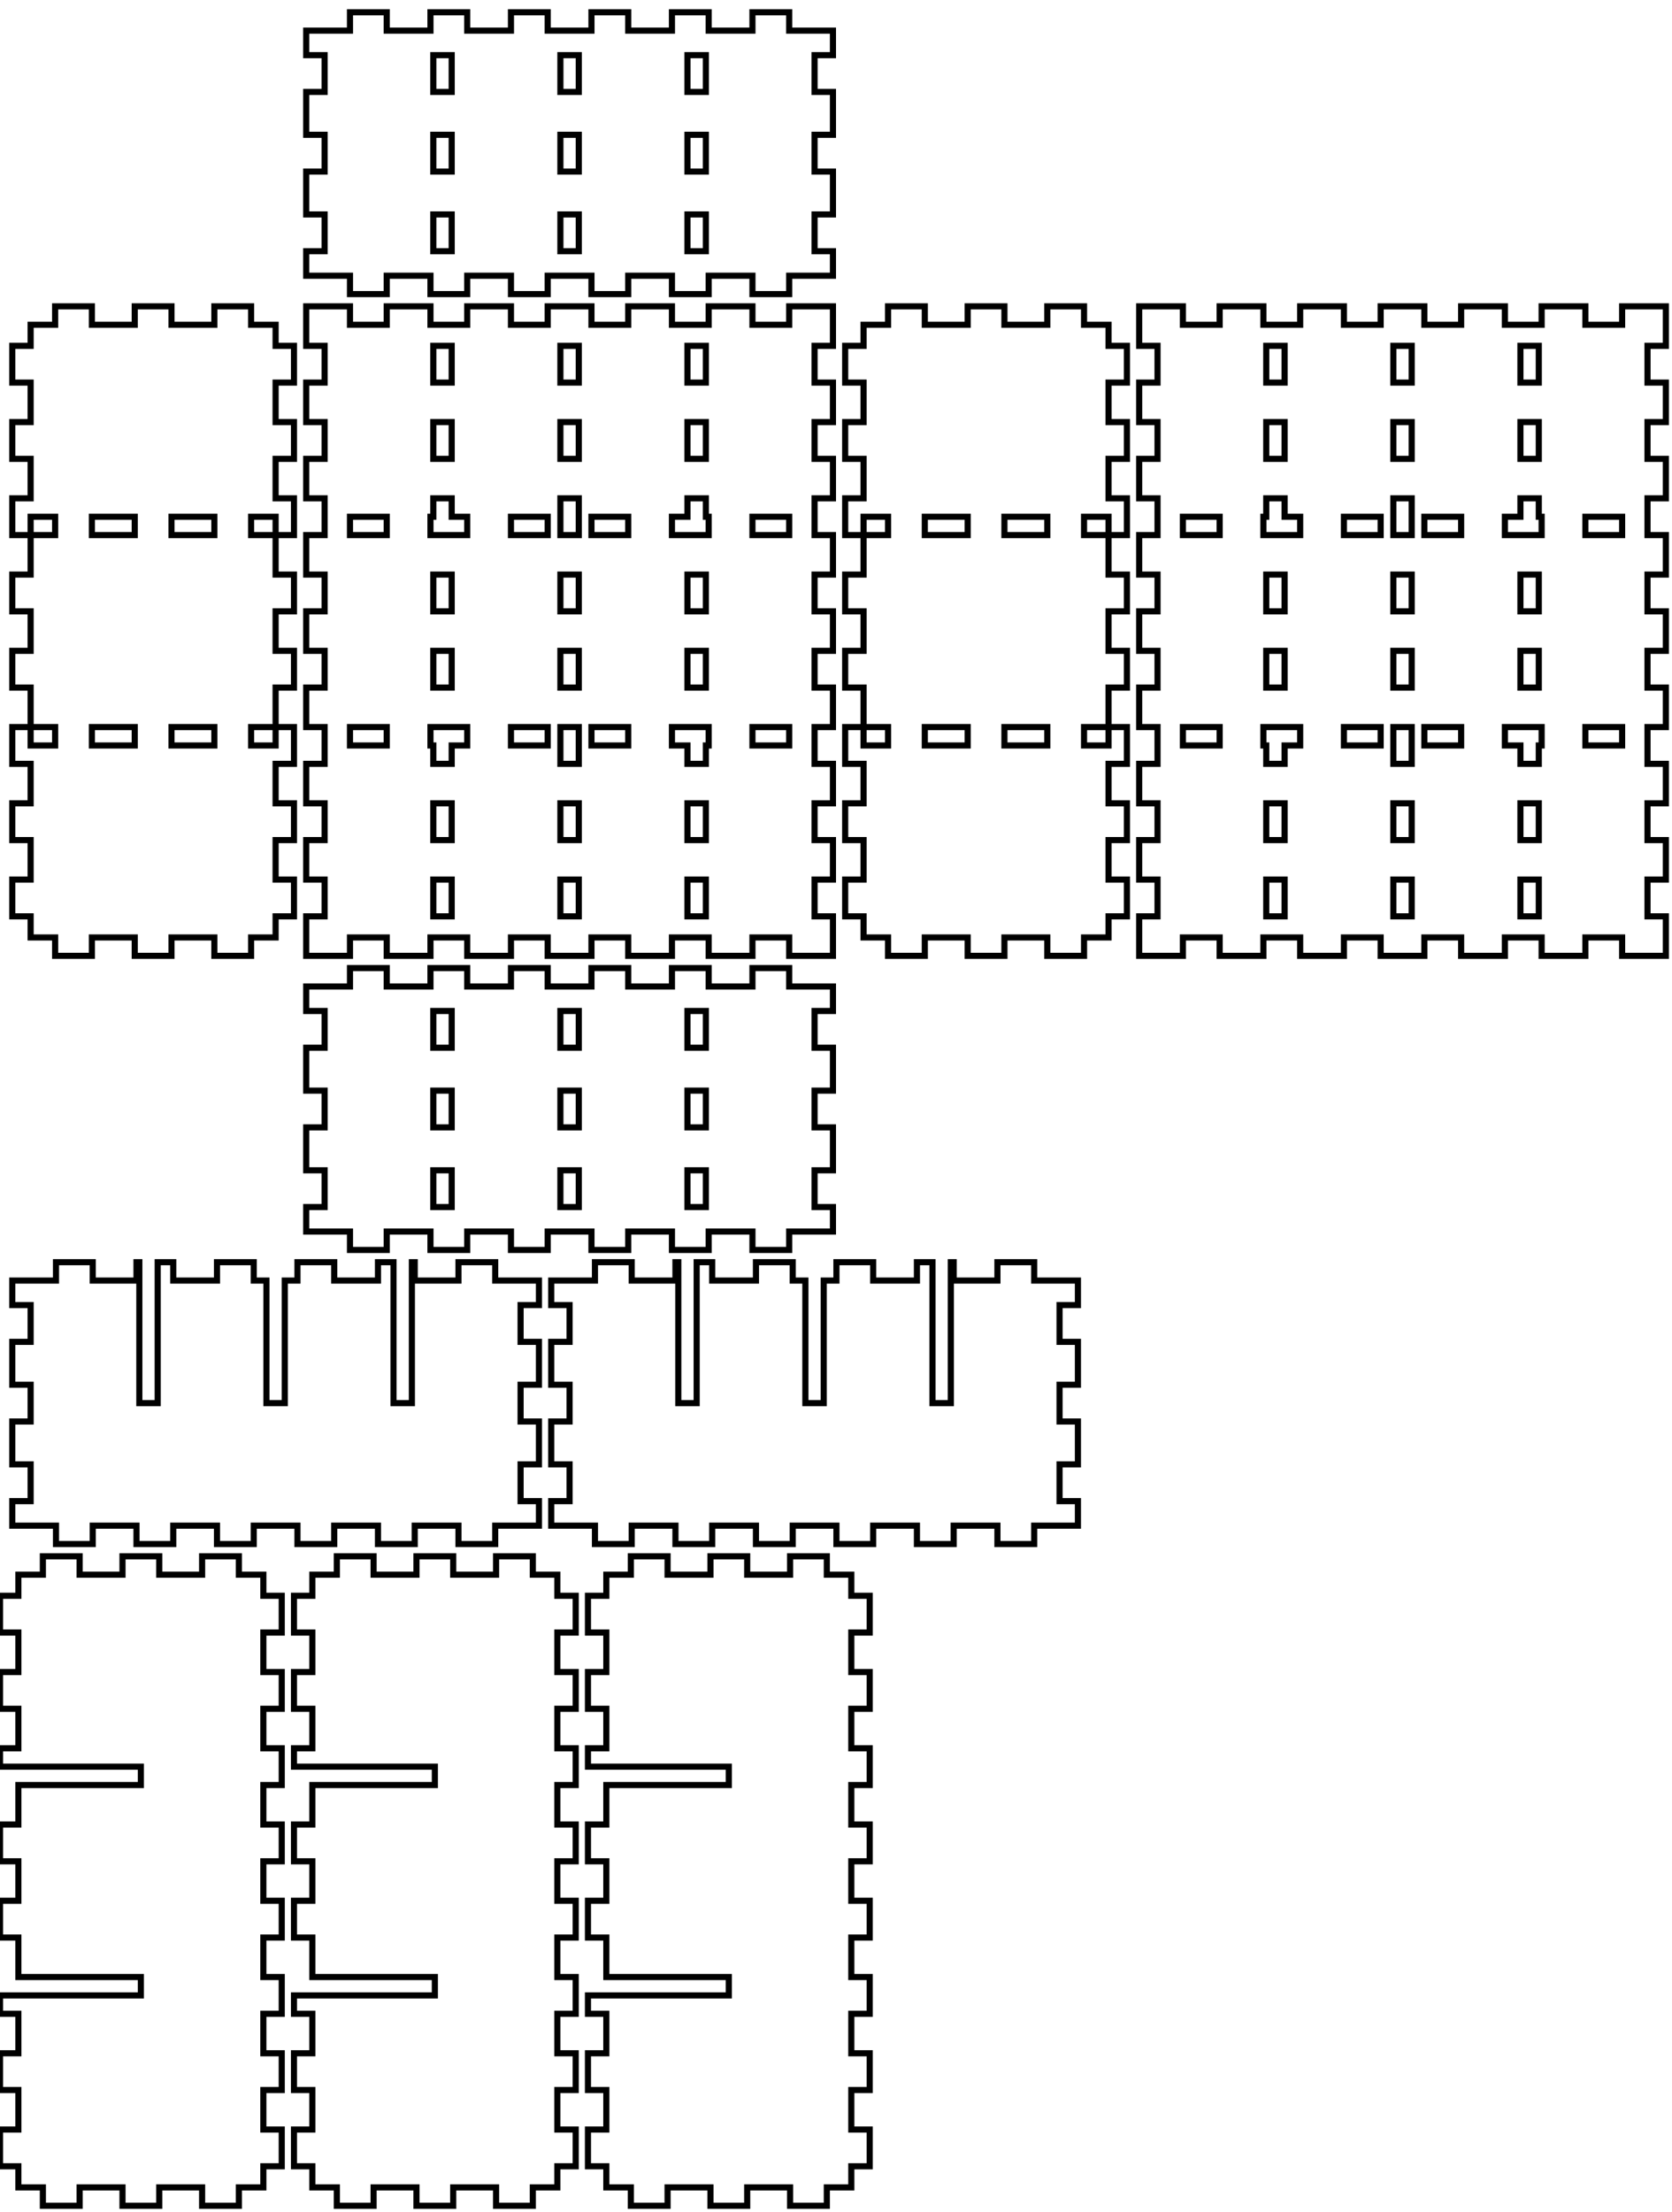 <!-- Created with Inkscape (http://www.inkscape.org/) -->
<svg xmlns:inkscape="http://www.inkscape.org/namespaces/inkscape" xmlns:sodipodi="http://sodipodi.sourceforge.net/DTD/sodipodi-0.dtd" xmlns="http://www.w3.org/2000/svg" xmlns:svg="http://www.w3.org/2000/svg" width="273mm" height="361mm" viewBox="0 0 273 361" version="1.1" id="svg5" inkscape:version="1.1.2 (0a00cf5339, 2022-02-04)" sodipodi:docname="blank.svg">
  <sodipodi:namedview id="namedview7" pagecolor="#ffffff" bordercolor="#666666" borderopacity="1.0" inkscape:pageshadow="2" inkscape:pageopacity="0.0" inkscape:pagecheckerboard="0" inkscape:document-units="mm" showgrid="false" inkscape:zoom="0.64052329" inkscape:cx="397.33138" inkscape:cy="561.25984" inkscape:window-width="2086" inkscape:window-height="1376" inkscape:window-x="0" inkscape:window-y="0" inkscape:window-maximized="1" inkscape:current-layer="layer1"/>
  <defs id="defs2"/>
  <g inkscape:label="Layer 1" inkscape:groupmode="layer" id="layer1">
    <path id="piece_001" style="fill:none;stroke:#000000;stroke-width:1" d="M 50 165 L 53 165 L 53 171 L 50 171 L 50 178 L 53 178 L 53 184 L 50 184 L 50 191 L 53 191 L 53 197 L 50 197 L 50 201 L 57.143 201 L 57.143 204 L 63.143 204 L 63.143 201 L 70.286 201 L 70.286 204 L 76.286 204 L 76.286 201 L 83.429 201 L 83.429 204 L 89.429 204 L 89.429 201 L 96.571 201 L 96.571 204 L 102.571 204 L 102.571 201 L 109.714 201 L 109.714 204 L 115.714 204 L 115.714 201 L 122.857 201 L 122.857 204 L 128.857 204 L 128.857 201 L 136 201 L 136 197 L 133 197 L 133 191 L 136 191 L 136 184 L 133 184 L 133 178 L 136 178 L 136 171 L 133 171 L 133 165 L 136 165 L 136 161 L 128.857 161 L 128.857 158 L 122.857 158 L 122.857 161 L 115.714 161 L 115.714 158 L 109.714 158 L 109.714 161 L 102.571 161 L 102.571 158 L 96.571 158 L 96.571 161 L 89.429 161 L 89.429 158 L 83.429 158 L 83.429 161 L 76.286 161 L 76.286 158 L 70.286 158 L 70.286 161 L 63.143 161 L 63.143 158 L 57.143 158 L 57.143 161 L 50 161 L 50 165 Z M 112.25 165 L 115.25 165 L 115.25 171 L 112.25 171 L 112.25 165 Z M 112.25 178 L 115.25 178 L 115.25 184 L 112.25 184 L 112.25 178 Z M 112.25 191 L 115.25 191 L 115.25 197 L 112.25 197 L 112.25 191 Z M 70.75 165 L 73.75 165 L 73.75 171 L 70.75 171 L 70.75 165 Z M 70.75 178 L 73.75 178 L 73.75 184 L 70.75 184 L 70.75 178 Z M 70.75 191 L 73.75 191 L 73.75 197 L 70.75 197 L 70.75 191 Z M 91.5 165 L 94.5 165 L 94.5 171 L 91.5 171 L 91.5 165 Z M 91.5 178 L 94.5 178 L 94.5 184 L 91.5 184 L 91.5 178 Z M 91.5 191 L 94.5 191 L 94.5 197 L 91.5 197 L 91.5 191 Z"/>
    <path id="xdivider_001" style="fill:none;stroke:#000000;stroke-width:1" d="M 22.286 206 L 22.286 209 L 15.143 209 L 15.143 206 L 9.143 206 L 9.143 209 L 2 209 L 2 213 L 5 213 L 5 219 L 2 219 L 2 226 L 5 226 L 5 232 L 2 232 L 2 239 L 5 239 L 5 245 L 2 245 L 2 249 L 9.143 249 L 9.143 252 L 15.143 252 L 15.143 249 L 22.286 249 L 22.286 252 L 28.286 252 L 28.286 249 L 35.429 249 L 35.429 252 L 41.429 252 L 41.429 249 L 48.571 249 L 48.571 252 L 54.571 252 L 54.571 249 L 61.714 249 L 61.714 252 L 67.714 252 L 67.714 249 L 74.857 249 L 74.857 252 L 80.857 252 L 80.857 249 L 88 249 L 88 245 L 85 245 L 85 239 L 88 239 L 88 232 L 85 232 L 85 226 L 88 226 L 88 219 L 85 219 L 85 213 L 88 213 L 88 209 L 80.857 209 L 80.857 206 L 74.857 206 L 74.857 209 L 67.714 209 L 67.714 206 L 67.25 206 L 67.25 229 L 64.25 229 L 64.25 206 L 61.714 206 L 61.714 209 L 54.571 209 L 54.571 206 L 48.571 206 L 48.571 209 L 46.5 209 L 46.5 229 L 43.5 229 L 43.5 209 L 41.429 209 L 41.429 206 L 35.429 206 L 35.429 209 L 28.286 209 L 28.286 206 L 25.75 206 L 25.75 229 L 22.75 229 L 22.75 206 L 22.286 206 Z"/>
    <path id="xdivider_002" style="fill:none;stroke:#000000;stroke-width:1" d="M 110.286 206 L 110.286 209 L 103.143 209 L 103.143 206 L 97.143 206 L 97.143 209 L 90 209 L 90 213 L 93 213 L 93 219 L 90 219 L 90 226 L 93 226 L 93 232 L 90 232 L 90 239 L 93 239 L 93 245 L 90 245 L 90 249 L 97.143 249 L 97.143 252 L 103.143 252 L 103.143 249 L 110.286 249 L 110.286 252 L 116.286 252 L 116.286 249 L 123.429 249 L 123.429 252 L 129.429 252 L 129.429 249 L 136.571 249 L 136.571 252 L 142.571 252 L 142.571 249 L 149.714 249 L 149.714 252 L 155.714 252 L 155.714 249 L 162.857 249 L 162.857 252 L 168.857 252 L 168.857 249 L 176 249 L 176 245 L 173 245 L 173 239 L 176 239 L 176 232 L 173 232 L 173 226 L 176 226 L 176 219 L 173 219 L 173 213 L 176 213 L 176 209 L 168.857 209 L 168.857 206 L 162.857 206 L 162.857 209 L 155.714 209 L 155.714 206 L 155.25 206 L 155.25 229 L 152.25 229 L 152.25 206 L 149.714 206 L 149.714 209 L 142.571 209 L 142.571 206 L 136.571 206 L 136.571 209 L 134.5 209 L 134.5 229 L 131.5 229 L 131.5 209 L 129.429 209 L 129.429 206 L 123.429 206 L 123.429 209 L 116.286 209 L 116.286 206 L 113.75 206 L 113.75 229 L 110.75 229 L 110.75 206 L 110.286 206 Z"/>
    <path id="piece_002" style="fill:none;stroke:#000000;stroke-width:1" d="M 48 87.333 L 48 81.333 L 45 81.333 L 45 74.889 L 48 74.889 L 48 68.889 L 45 68.889 L 45 62.444 L 48 62.444 L 48 56.444 L 45 56.444 L 45 53 L 41 53 L 41 50 L 35 50 L 35 53 L 28 53 L 28 50 L 22 50 L 22 53 L 15 53 L 15 50 L 9 50 L 9 53 L 5 53 L 5 56.444 L 2 56.444 L 2 62.444 L 5 62.444 L 5 68.889 L 2 68.889 L 2 74.889 L 5 74.889 L 5 81.333 L 2 81.333 L 2 87.333 L 5 87.333 L 5 93.778 L 2 93.778 L 2 99.778 L 5 99.778 L 5 106.222 L 2 106.222 L 2 112.222 L 5 112.222 L 5 118.667 L 2 118.667 L 2 124.667 L 5 124.667 L 5 131.111 L 2 131.111 L 2 137.111 L 5 137.111 L 5 143.556 L 2 143.556 L 2 149.556 L 5 149.556 L 5 153 L 9 153 L 9 156 L 15 156 L 15 153 L 22 153 L 22 156 L 28 156 L 28 153 L 35 153 L 35 156 L 41 156 L 41 153 L 45 153 L 45 149.556 L 48 149.556 L 48 143.556 L 45 143.556 L 45 137.111 L 48 137.111 L 48 131.111 L 45 131.111 L 45 124.667 L 48 124.667 L 48 118.667 L 45 118.667 L 45 112.222 L 48 112.222 L 48 106.222 L 45 106.222 L 45 99.778 L 48 99.778 L 48 93.778 L 45 93.778 L 45 87.333 L 48 87.333 Z M 15 118.667 L 22 118.667 L 22 121.667 L 15 121.667 L 15 118.667 Z M 15 84.333 L 22 84.333 L 22 87.333 L 15 87.333 L 15 84.333 Z M 28 118.667 L 35 118.667 L 35 121.667 L 28 121.667 L 28 118.667 Z M 28 84.333 L 35 84.333 L 35 87.333 L 28 87.333 L 28 84.333 Z M 41 118.667 L 45 118.667 L 45 121.667 L 41 121.667 L 41 118.667 Z M 41 84.333 L 45 84.333 L 45 87.333 L 41 87.333 L 41 84.333 Z M 5 118.667 L 9 118.667 L 9 121.667 L 5 121.667 L 5 118.667 Z M 5 84.333 L 9 84.333 L 9 87.333 L 5 87.333 L 5 84.333 Z"/>
    <path id="ydivider_001" style="fill:none;stroke:#000000;stroke-width:1" d="M 0 328.667 L 3 328.667 L 3 335.111 L 0 335.111 L 0 341.111 L 3 341.111 L 3 347.556 L 0 347.556 L 0 353.556 L 3 353.556 L 3 357 L 7 357 L 7 360 L 13 360 L 13 357 L 20 357 L 20 360 L 26 360 L 26 357 L 33 357 L 33 360 L 39 360 L 39 357 L 43 357 L 43 353.556 L 46 353.556 L 46 347.556 L 43 347.556 L 43 341.111 L 46 341.111 L 46 335.111 L 43 335.111 L 43 328.667 L 46 328.667 L 46 322.667 L 43 322.667 L 43 316.222 L 46 316.222 L 46 310.222 L 43 310.222 L 43 303.778 L 46 303.778 L 46 297.778 L 43 297.778 L 43 291.333 L 46 291.333 L 46 285.333 L 43 285.333 L 43 278.889 L 46 278.889 L 46 272.889 L 43 272.889 L 43 266.444 L 46 266.444 L 46 260.444 L 43 260.444 L 43 257 L 39 257 L 39 254 L 33 254 L 33 257 L 26 257 L 26 254 L 20 254 L 20 257 L 13 257 L 13 254 L 7 254 L 7 257 L 3 257 L 3 260.444 L 0 260.444 L 0 266.444 L 3 266.444 L 3 272.889 L 0 272.889 L 0 278.889 L 3 278.889 L 3 285.333 L 0 285.333 L 0 288.333 L 23 288.333 L 23 291.333 L 3 291.333 L 3 297.778 L 0 297.778 L 0 303.778 L 3 303.778 L 3 310.222 L 0 310.222 L 0 316.222 L 3 316.222 L 3 322.667 L 23 322.667 L 23 325.667 L 0 325.667 L 0 328.667 Z"/>
    <path id="ydivider_002" style="fill:none;stroke:#000000;stroke-width:1" d="M 48 328.667 L 51 328.667 L 51 335.111 L 48 335.111 L 48 341.111 L 51 341.111 L 51 347.556 L 48 347.556 L 48 353.556 L 51 353.556 L 51 357 L 55 357 L 55 360 L 61 360 L 61 357 L 68 357 L 68 360 L 74 360 L 74 357 L 81 357 L 81 360 L 87 360 L 87 357 L 91 357 L 91 353.556 L 94 353.556 L 94 347.556 L 91 347.556 L 91 341.111 L 94 341.111 L 94 335.111 L 91 335.111 L 91 328.667 L 94 328.667 L 94 322.667 L 91 322.667 L 91 316.222 L 94 316.222 L 94 310.222 L 91 310.222 L 91 303.778 L 94 303.778 L 94 297.778 L 91 297.778 L 91 291.333 L 94 291.333 L 94 285.333 L 91 285.333 L 91 278.889 L 94 278.889 L 94 272.889 L 91 272.889 L 91 266.444 L 94 266.444 L 94 260.444 L 91 260.444 L 91 257 L 87 257 L 87 254 L 81 254 L 81 257 L 74 257 L 74 254 L 68 254 L 68 257 L 61 257 L 61 254 L 55 254 L 55 257 L 51 257 L 51 260.444 L 48 260.444 L 48 266.444 L 51 266.444 L 51 272.889 L 48 272.889 L 48 278.889 L 51 278.889 L 51 285.333 L 48 285.333 L 48 288.333 L 71 288.333 L 71 291.333 L 51 291.333 L 51 297.778 L 48 297.778 L 48 303.778 L 51 303.778 L 51 310.222 L 48 310.222 L 48 316.222 L 51 316.222 L 51 322.667 L 71 322.667 L 71 325.667 L 48 325.667 L 48 328.667 Z"/>
    <path id="ydivider_003" style="fill:none;stroke:#000000;stroke-width:1" d="M 96 328.667 L 99 328.667 L 99 335.111 L 96 335.111 L 96 341.111 L 99 341.111 L 99 347.556 L 96 347.556 L 96 353.556 L 99 353.556 L 99 357 L 103 357 L 103 360 L 109 360 L 109 357 L 116 357 L 116 360 L 122 360 L 122 357 L 129 357 L 129 360 L 135 360 L 135 357 L 139 357 L 139 353.556 L 142 353.556 L 142 347.556 L 139 347.556 L 139 341.111 L 142 341.111 L 142 335.111 L 139 335.111 L 139 328.667 L 142 328.667 L 142 322.667 L 139 322.667 L 139 316.222 L 142 316.222 L 142 310.222 L 139 310.222 L 139 303.778 L 142 303.778 L 142 297.778 L 139 297.778 L 139 291.333 L 142 291.333 L 142 285.333 L 139 285.333 L 139 278.889 L 142 278.889 L 142 272.889 L 139 272.889 L 139 266.444 L 142 266.444 L 142 260.444 L 139 260.444 L 139 257 L 135 257 L 135 254 L 129 254 L 129 257 L 122 257 L 122 254 L 116 254 L 116 257 L 109 257 L 109 254 L 103 254 L 103 257 L 99 257 L 99 260.444 L 96 260.444 L 96 266.444 L 99 266.444 L 99 272.889 L 96 272.889 L 96 278.889 L 99 278.889 L 99 285.333 L 96 285.333 L 96 288.333 L 119 288.333 L 119 291.333 L 99 291.333 L 99 297.778 L 96 297.778 L 96 303.778 L 99 303.778 L 99 310.222 L 96 310.222 L 96 316.222 L 99 316.222 L 99 322.667 L 119 322.667 L 119 325.667 L 96 325.667 L 96 328.667 Z"/>
    <path id="piece_003" style="fill:none;stroke:#000000;stroke-width:1" d="M 50 56.444 L 53 56.444 L 53 62.444 L 50 62.444 L 50 68.889 L 53 68.889 L 53 74.889 L 50 74.889 L 50 81.333 L 53 81.333 L 53 87.333 L 50 87.333 L 50 93.778 L 53 93.778 L 53 99.778 L 50 99.778 L 50 106.222 L 53 106.222 L 53 112.222 L 50 112.222 L 50 118.667 L 53 118.667 L 53 124.667 L 50 124.667 L 50 131.111 L 53 131.111 L 53 137.111 L 50 137.111 L 50 143.556 L 53 143.556 L 53 149.556 L 50 149.556 L 50 156 L 57.143 156 L 57.143 153 L 63.143 153 L 63.143 156 L 70.286 156 L 70.286 153 L 76.286 153 L 76.286 156 L 83.429 156 L 83.429 153 L 89.429 153 L 89.429 156 L 96.571 156 L 96.571 153 L 102.571 153 L 102.571 156 L 109.714 156 L 109.714 153 L 115.714 153 L 115.714 156 L 122.857 156 L 122.857 153 L 128.857 153 L 128.857 156 L 136 156 L 136 149.556 L 133 149.556 L 133 143.556 L 136 143.556 L 136 137.111 L 133 137.111 L 133 131.111 L 136 131.111 L 136 124.667 L 133 124.667 L 133 118.667 L 136 118.667 L 136 112.222 L 133 112.222 L 133 106.222 L 136 106.222 L 136 99.778 L 133 99.778 L 133 93.778 L 136 93.778 L 136 87.333 L 133 87.333 L 133 81.333 L 136 81.333 L 136 74.889 L 133 74.889 L 133 68.889 L 136 68.889 L 136 62.444 L 133 62.444 L 133 56.444 L 136 56.444 L 136 50 L 128.857 50 L 128.857 53 L 122.857 53 L 122.857 50 L 115.714 50 L 115.714 53 L 109.714 53 L 109.714 50 L 102.571 50 L 102.571 53 L 96.571 53 L 96.571 50 L 89.429 50 L 89.429 53 L 83.429 53 L 83.429 50 L 76.286 50 L 76.286 53 L 70.286 53 L 70.286 50 L 63.143 50 L 63.143 53 L 57.143 53 L 57.143 50 L 50 50 L 50 56.444 Z M 109.714 118.667 L 112.25 118.667 L 115.25 118.667 L 115.714 118.667 L 115.714 121.667 L 115.25 121.667 L 115.25 124.667 L 112.25 124.667 L 112.25 121.667 L 109.714 121.667 L 109.714 118.667 Z M 109.714 84.333 L 112.25 84.333 L 112.25 81.333 L 115.25 81.333 L 115.25 84.333 L 115.714 84.333 L 115.714 87.333 L 115.25 87.333 L 112.25 87.333 L 109.714 87.333 L 109.714 84.333 Z M 112.25 106.222 L 115.25 106.222 L 115.25 112.222 L 112.25 112.222 L 112.25 106.222 Z M 112.25 131.111 L 115.25 131.111 L 115.25 137.111 L 112.25 137.111 L 112.25 131.111 Z M 112.25 143.556 L 115.25 143.556 L 115.25 149.556 L 112.25 149.556 L 112.25 143.556 Z M 112.25 56.444 L 115.25 56.444 L 115.25 62.444 L 112.25 62.444 L 112.25 56.444 Z M 112.25 68.889 L 115.25 68.889 L 115.25 74.889 L 112.25 74.889 L 112.25 68.889 Z M 112.25 93.778 L 115.25 93.778 L 115.25 99.778 L 112.25 99.778 L 112.25 93.778 Z M 122.857 118.667 L 128.857 118.667 L 128.857 121.667 L 122.857 121.667 L 122.857 118.667 Z M 122.857 84.333 L 128.857 84.333 L 128.857 87.333 L 122.857 87.333 L 122.857 84.333 Z M 57.143 118.667 L 63.143 118.667 L 63.143 121.667 L 57.143 121.667 L 57.143 118.667 Z M 57.143 84.333 L 63.143 84.333 L 63.143 87.333 L 57.143 87.333 L 57.143 84.333 Z M 70.286 118.667 L 70.75 118.667 L 73.75 118.667 L 76.286 118.667 L 76.286 121.667 L 73.75 121.667 L 73.75 124.667 L 70.75 124.667 L 70.75 121.667 L 70.286 121.667 L 70.286 118.667 Z M 70.286 84.333 L 70.75 84.333 L 70.75 81.333 L 73.75 81.333 L 73.75 84.333 L 76.286 84.333 L 76.286 87.333 L 73.75 87.333 L 70.75 87.333 L 70.286 87.333 L 70.286 84.333 Z M 70.75 106.222 L 73.75 106.222 L 73.75 112.222 L 70.75 112.222 L 70.75 106.222 Z M 70.75 131.111 L 73.75 131.111 L 73.75 137.111 L 70.75 137.111 L 70.75 131.111 Z M 70.75 143.556 L 73.75 143.556 L 73.75 149.556 L 70.75 149.556 L 70.75 143.556 Z M 70.75 56.444 L 73.75 56.444 L 73.75 62.444 L 70.75 62.444 L 70.75 56.444 Z M 70.75 68.889 L 73.75 68.889 L 73.75 74.889 L 70.75 74.889 L 70.75 68.889 Z M 70.75 93.778 L 73.75 93.778 L 73.75 99.778 L 70.75 99.778 L 70.75 93.778 Z M 83.429 118.667 L 89.429 118.667 L 89.429 121.667 L 83.429 121.667 L 83.429 118.667 Z M 83.429 84.333 L 89.429 84.333 L 89.429 87.333 L 83.429 87.333 L 83.429 84.333 Z M 91.5 106.222 L 94.5 106.222 L 94.5 112.222 L 91.5 112.222 L 91.5 106.222 Z M 91.5 118.667 L 94.5 118.667 L 94.5 124.667 L 91.5 124.667 L 91.5 118.667 Z M 91.5 131.111 L 94.5 131.111 L 94.5 137.111 L 91.5 137.111 L 91.5 131.111 Z M 91.5 143.556 L 94.5 143.556 L 94.5 149.556 L 91.5 149.556 L 91.5 143.556 Z M 91.5 56.444 L 94.5 56.444 L 94.5 62.444 L 91.5 62.444 L 91.5 56.444 Z M 91.5 68.889 L 94.5 68.889 L 94.5 74.889 L 91.5 74.889 L 91.5 68.889 Z M 91.5 81.333 L 94.5 81.333 L 94.5 87.333 L 91.5 87.333 L 91.5 81.333 Z M 91.5 93.778 L 94.5 93.778 L 94.5 99.778 L 91.5 99.778 L 91.5 93.778 Z M 96.571 118.667 L 102.571 118.667 L 102.571 121.667 L 96.571 121.667 L 96.571 118.667 Z M 96.571 84.333 L 102.571 84.333 L 102.571 87.333 L 96.571 87.333 L 96.571 84.333 Z"/>
    <path id="piece_004" style="fill:none;stroke:#000000;stroke-width:1" d="M 184 87.333 L 184 81.333 L 181 81.333 L 181 74.889 L 184 74.889 L 184 68.889 L 181 68.889 L 181 62.444 L 184 62.444 L 184 56.444 L 181 56.444 L 181 53 L 177 53 L 177 50 L 171 50 L 171 53 L 164 53 L 164 50 L 158 50 L 158 53 L 151 53 L 151 50 L 145 50 L 145 53 L 141 53 L 141 56.444 L 138 56.444 L 138 62.444 L 141 62.444 L 141 68.889 L 138 68.889 L 138 74.889 L 141 74.889 L 141 81.333 L 138 81.333 L 138 87.333 L 141 87.333 L 141 93.778 L 138 93.778 L 138 99.778 L 141 99.778 L 141 106.222 L 138 106.222 L 138 112.222 L 141 112.222 L 141 118.667 L 138 118.667 L 138 124.667 L 141 124.667 L 141 131.111 L 138 131.111 L 138 137.111 L 141 137.111 L 141 143.556 L 138 143.556 L 138 149.556 L 141 149.556 L 141 153 L 145 153 L 145 156 L 151 156 L 151 153 L 158 153 L 158 156 L 164 156 L 164 153 L 171 153 L 171 156 L 177 156 L 177 153 L 181 153 L 181 149.556 L 184 149.556 L 184 143.556 L 181 143.556 L 181 137.111 L 184 137.111 L 184 131.111 L 181 131.111 L 181 124.667 L 184 124.667 L 184 118.667 L 181 118.667 L 181 112.222 L 184 112.222 L 184 106.222 L 181 106.222 L 181 99.778 L 184 99.778 L 184 93.778 L 181 93.778 L 181 87.333 L 184 87.333 Z M 141 118.667 L 145 118.667 L 145 121.667 L 141 121.667 L 141 118.667 Z M 141 84.333 L 145 84.333 L 145 87.333 L 141 87.333 L 141 84.333 Z M 151 118.667 L 158 118.667 L 158 121.667 L 151 121.667 L 151 118.667 Z M 151 84.333 L 158 84.333 L 158 87.333 L 151 87.333 L 151 84.333 Z M 164 118.667 L 171 118.667 L 171 121.667 L 164 121.667 L 164 118.667 Z M 164 84.333 L 171 84.333 L 171 87.333 L 164 87.333 L 164 84.333 Z M 177 118.667 L 181 118.667 L 181 121.667 L 177 121.667 L 177 118.667 Z M 177 84.333 L 181 84.333 L 181 87.333 L 177 87.333 L 177 84.333 Z"/>
    <path id="piece_005" style="fill:none;stroke:#000000;stroke-width:1" d="M 186 56.444 L 189 56.444 L 189 62.444 L 186 62.444 L 186 68.889 L 189 68.889 L 189 74.889 L 186 74.889 L 186 81.333 L 189 81.333 L 189 87.333 L 186 87.333 L 186 93.778 L 189 93.778 L 189 99.778 L 186 99.778 L 186 106.222 L 189 106.222 L 189 112.222 L 186 112.222 L 186 118.667 L 189 118.667 L 189 124.667 L 186 124.667 L 186 131.111 L 189 131.111 L 189 137.111 L 186 137.111 L 186 143.556 L 189 143.556 L 189 149.556 L 186 149.556 L 186 156 L 193.143 156 L 193.143 153 L 199.143 153 L 199.143 156 L 206.286 156 L 206.286 153 L 212.286 153 L 212.286 156 L 219.429 156 L 219.429 153 L 225.429 153 L 225.429 156 L 232.571 156 L 232.571 153 L 238.571 153 L 238.571 156 L 245.714 156 L 245.714 153 L 251.714 153 L 251.714 156 L 258.857 156 L 258.857 153 L 264.857 153 L 264.857 156 L 272 156 L 272 149.556 L 269 149.556 L 269 143.556 L 272 143.556 L 272 137.111 L 269 137.111 L 269 131.111 L 272 131.111 L 272 124.667 L 269 124.667 L 269 118.667 L 272 118.667 L 272 112.222 L 269 112.222 L 269 106.222 L 272 106.222 L 272 99.778 L 269 99.778 L 269 93.778 L 272 93.778 L 272 87.333 L 269 87.333 L 269 81.333 L 272 81.333 L 272 74.889 L 269 74.889 L 269 68.889 L 272 68.889 L 272 62.444 L 269 62.444 L 269 56.444 L 272 56.444 L 272 50 L 264.857 50 L 264.857 53 L 258.857 53 L 258.857 50 L 251.714 50 L 251.714 53 L 245.714 53 L 245.714 50 L 238.571 50 L 238.571 53 L 232.571 53 L 232.571 50 L 225.429 50 L 225.429 53 L 219.429 53 L 219.429 50 L 212.286 50 L 212.286 53 L 206.286 53 L 206.286 50 L 199.143 50 L 199.143 53 L 193.143 53 L 193.143 50 L 186 50 L 186 56.444 Z M 193.143 118.667 L 199.143 118.667 L 199.143 121.667 L 193.143 121.667 L 193.143 118.667 Z M 193.143 84.333 L 199.143 84.333 L 199.143 87.333 L 193.143 87.333 L 193.143 84.333 Z M 206.286 118.667 L 206.75 118.667 L 209.75 118.667 L 212.286 118.667 L 212.286 121.667 L 209.75 121.667 L 209.75 124.667 L 206.75 124.667 L 206.75 121.667 L 206.286 121.667 L 206.286 118.667 Z M 206.286 84.333 L 206.75 84.333 L 206.75 81.333 L 209.75 81.333 L 209.75 84.333 L 212.286 84.333 L 212.286 87.333 L 209.75 87.333 L 206.75 87.333 L 206.286 87.333 L 206.286 84.333 Z M 206.75 106.222 L 209.75 106.222 L 209.75 112.222 L 206.75 112.222 L 206.75 106.222 Z M 206.75 131.111 L 209.75 131.111 L 209.75 137.111 L 206.75 137.111 L 206.75 131.111 Z M 206.75 143.556 L 209.75 143.556 L 209.75 149.556 L 206.75 149.556 L 206.75 143.556 Z M 206.75 56.444 L 209.75 56.444 L 209.75 62.444 L 206.75 62.444 L 206.75 56.444 Z M 206.75 68.889 L 209.75 68.889 L 209.75 74.889 L 206.75 74.889 L 206.75 68.889 Z M 206.75 93.778 L 209.75 93.778 L 209.75 99.778 L 206.75 99.778 L 206.75 93.778 Z M 219.429 118.667 L 225.429 118.667 L 225.429 121.667 L 219.429 121.667 L 219.429 118.667 Z M 219.429 84.333 L 225.429 84.333 L 225.429 87.333 L 219.429 87.333 L 219.429 84.333 Z M 227.5 106.222 L 230.5 106.222 L 230.5 112.222 L 227.5 112.222 L 227.5 106.222 Z M 227.5 118.667 L 230.5 118.667 L 230.5 124.667 L 227.5 124.667 L 227.5 118.667 Z M 227.5 131.111 L 230.5 131.111 L 230.5 137.111 L 227.5 137.111 L 227.5 131.111 Z M 227.5 143.556 L 230.5 143.556 L 230.5 149.556 L 227.5 149.556 L 227.5 143.556 Z M 227.5 56.444 L 230.5 56.444 L 230.5 62.444 L 227.5 62.444 L 227.5 56.444 Z M 227.5 68.889 L 230.5 68.889 L 230.5 74.889 L 227.5 74.889 L 227.5 68.889 Z M 227.5 81.333 L 230.5 81.333 L 230.5 87.333 L 227.5 87.333 L 227.5 81.333 Z M 227.5 93.778 L 230.5 93.778 L 230.5 99.778 L 227.5 99.778 L 227.5 93.778 Z M 232.571 118.667 L 238.571 118.667 L 238.571 121.667 L 232.571 121.667 L 232.571 118.667 Z M 232.571 84.333 L 238.571 84.333 L 238.571 87.333 L 232.571 87.333 L 232.571 84.333 Z M 245.714 118.667 L 248.25 118.667 L 251.25 118.667 L 251.714 118.667 L 251.714 121.667 L 251.25 121.667 L 251.25 124.667 L 248.25 124.667 L 248.25 121.667 L 245.714 121.667 L 245.714 118.667 Z M 245.714 84.333 L 248.25 84.333 L 248.25 81.333 L 251.25 81.333 L 251.25 84.333 L 251.714 84.333 L 251.714 87.333 L 251.25 87.333 L 248.25 87.333 L 245.714 87.333 L 245.714 84.333 Z M 248.25 106.222 L 251.25 106.222 L 251.25 112.222 L 248.25 112.222 L 248.25 106.222 Z M 248.25 131.111 L 251.25 131.111 L 251.25 137.111 L 248.25 137.111 L 248.25 131.111 Z M 248.25 143.556 L 251.25 143.556 L 251.25 149.556 L 248.25 149.556 L 248.25 143.556 Z M 248.25 56.444 L 251.25 56.444 L 251.25 62.444 L 248.25 62.444 L 248.25 56.444 Z M 248.25 68.889 L 251.25 68.889 L 251.25 74.889 L 248.25 74.889 L 248.25 68.889 Z M 248.25 93.778 L 251.25 93.778 L 251.25 99.778 L 248.25 99.778 L 248.25 93.778 Z M 258.857 118.667 L 264.857 118.667 L 264.857 121.667 L 258.857 121.667 L 258.857 118.667 Z M 258.857 84.333 L 264.857 84.333 L 264.857 87.333 L 258.857 87.333 L 258.857 84.333 Z"/>
    <path id="piece_006" style="fill:none;stroke:#000000;stroke-width:1" d="M 50 9 L 53 9 L 53 15 L 50 15 L 50 22 L 53 22 L 53 28 L 50 28 L 50 35 L 53 35 L 53 41 L 50 41 L 50 45 L 57.143 45 L 57.143 48 L 63.143 48 L 63.143 45 L 70.286 45 L 70.286 48 L 76.286 48 L 76.286 45 L 83.429 45 L 83.429 48 L 89.429 48 L 89.429 45 L 96.571 45 L 96.571 48 L 102.571 48 L 102.571 45 L 109.714 45 L 109.714 48 L 115.714 48 L 115.714 45 L 122.857 45 L 122.857 48 L 128.857 48 L 128.857 45 L 136 45 L 136 41 L 133 41 L 133 35 L 136 35 L 136 28 L 133 28 L 133 22 L 136 22 L 136 15 L 133 15 L 133 9 L 136 9 L 136 5 L 128.857 5 L 128.857 2 L 122.857 2 L 122.857 5 L 115.714 5 L 115.714 2 L 109.714 2 L 109.714 5 L 102.571 5 L 102.571 2 L 96.571 2 L 96.571 5 L 89.429 5 L 89.429 2 L 83.429 2 L 83.429 5 L 76.286 5 L 76.286 2 L 70.286 2 L 70.286 5 L 63.143 5 L 63.143 2 L 57.143 2 L 57.143 5 L 50 5 L 50 9 Z M 112.25 22 L 115.25 22 L 115.25 28 L 112.25 28 L 112.25 22 Z M 112.25 35 L 115.25 35 L 115.25 41 L 112.25 41 L 112.25 35 Z M 112.25 9 L 115.25 9 L 115.25 15 L 112.25 15 L 112.25 9 Z M 70.75 22 L 73.75 22 L 73.75 28 L 70.75 28 L 70.75 22 Z M 70.75 35 L 73.75 35 L 73.75 41 L 70.75 41 L 70.75 35 Z M 70.75 9 L 73.75 9 L 73.75 15 L 70.75 15 L 70.75 9 Z M 91.5 22 L 94.5 22 L 94.5 28 L 91.5 28 L 91.5 22 Z M 91.5 35 L 94.5 35 L 94.5 41 L 91.5 41 L 91.5 35 Z M 91.5 9 L 94.5 9 L 94.5 15 L 91.5 15 L 91.5 9 Z"/>
  </g>
</svg>